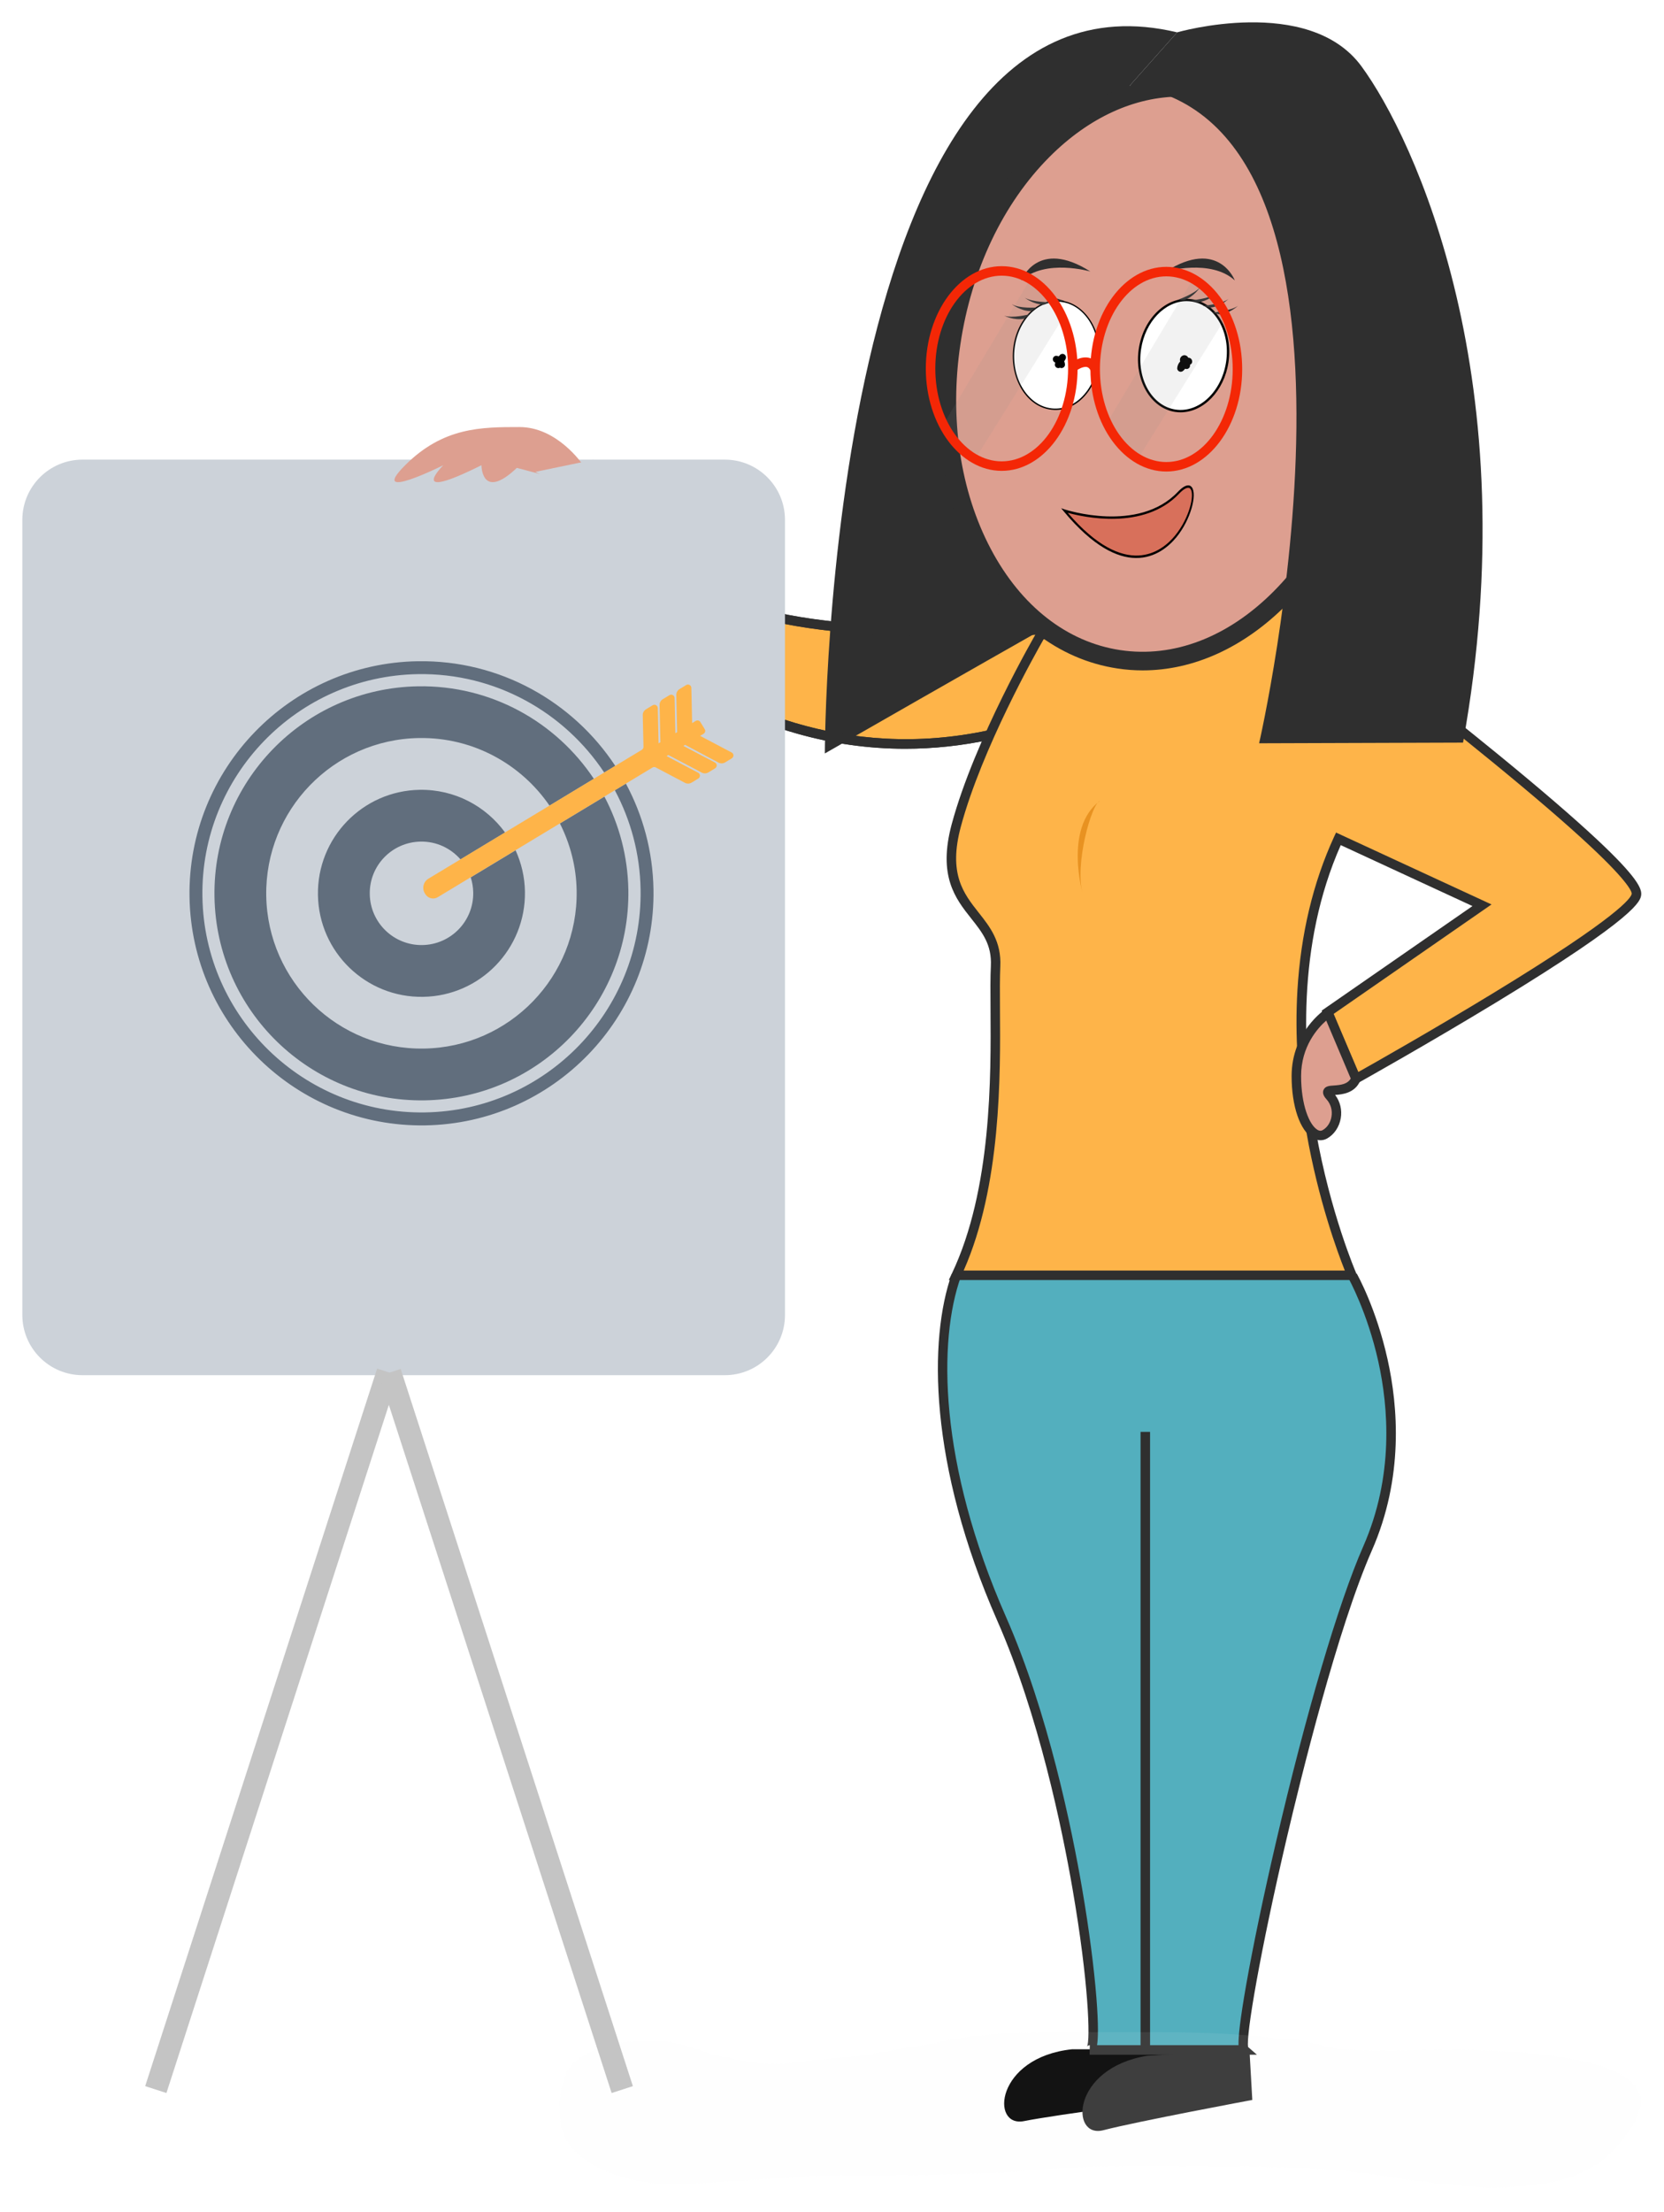 <svg width="298" height="396" viewBox="0 0 298 396" fill="none" xmlns="http://www.w3.org/2000/svg">
<g filter="url(#filter0_d_9_147)">
<g clip-path="url(#clip0_9_147)">
<path d="M210.32 362.85V371.83C210.32 371.83 189.45 374.5 183.39 375.71C177.33 376.92 178.27 364.31 191.99 362.85H210.32Z" fill="black"/>
<path d="M242.23 224.42C242.23 224.42 255.79 248.41 244.9 273.19C234.69 296.42 220.85 361.26 222.82 362.97H195.16C197.59 363.07 192.86 316.42 179.39 285.81C166.87 257.36 167.38 235.22 171.26 224.3" fill="#53AFBE"/>
<path d="M187.03 108.56C187.03 108.56 146.63 111.59 129.16 103.34C111.69 95.09 102.23 80.05 102.23 80.05L94.47 91.45C94.47 91.45 126.59 138.44 177.26 127.56" fill="#FEB449"/>
<path d="M186.3 109.77C186.3 109.77 175.38 128.45 171.26 143.74C167.14 159.03 178.78 159.03 178.3 168.98C177.82 178.93 180.24 205.38 171.26 224.3H242.11C242.11 224.3 223.43 181.59 239.68 146.17L265.4 158.06L237.74 177.23L242.84 189.12C242.84 189.12 292.34 161.46 293.07 156.12C293.8 150.78 242.11 111.47 242.11 111.47L229.98 94.48L186.3 109.77Z" fill="#FEB449"/>
<path d="M242.11 225.15H169.91L170.49 223.94C177.61 208.93 177.47 188.72 177.39 176.64C177.37 173.58 177.35 170.93 177.45 168.94C177.64 165.1 175.92 162.93 173.92 160.41C171.11 156.86 167.93 152.84 170.44 143.53C174.55 128.31 185.46 109.54 185.57 109.35L185.73 109.08L230.3 93.48L242.73 110.88C243.98 111.83 256.31 121.25 268.4 131.14C275.86 137.24 281.78 142.34 285.99 146.27C293.24 153.05 294.06 155.11 293.91 156.23C293.77 157.25 293.4 159.97 268.12 175.34C255.78 182.84 243.38 189.78 243.25 189.85L242.43 190.31L236.69 176.92L263.7 158.2L240.11 147.29C232.19 165.17 233.29 184.87 235.63 198.32C238.22 213.16 242.84 223.84 242.89 223.95L243.41 225.14H242.11V225.15ZM172.58 223.45H240.84C239.56 220.24 236.08 210.83 233.96 198.66C232.42 189.83 231.88 181.28 232.35 173.27C232.95 163.23 235.15 153.99 238.91 145.81L239.27 145.04L267.11 157.91L238.8 177.53L243.25 187.91C246.22 186.24 256.76 180.27 267.24 173.89C290.05 160.01 292.13 156.69 292.22 156C292.24 155.75 291.96 154.17 284.7 147.39C280.5 143.47 274.62 138.42 267.21 132.36C254.58 122.03 241.72 112.25 241.59 112.15L241.49 112.07L229.66 95.5L186.88 110.47C185.54 112.81 175.86 129.95 172.08 143.96C169.79 152.45 172.57 155.95 175.25 159.35C177.27 161.9 179.36 164.54 179.14 169.02C179.05 170.96 179.06 173.59 179.08 176.63C179.17 188.53 179.3 208.24 172.58 223.45Z" fill="#2F2F2F"/>
<path d="M147.72 130.88C147.72 130.88 147.72 -13.25 210.81 1.79L202.34 11.31C202.34 11.31 173.39 44.87 169.78 62.52C166.17 80.17 185.58 109.28 185.58 109.28C185.58 109.28 174.41 115.59 147.72 130.88Z" fill="#2F2F2F"/>
<path d="M245.675 68.615C249.894 40.425 236.452 15.05 215.652 11.937C194.853 8.824 174.571 29.154 170.353 57.343C166.134 85.533 179.576 110.909 200.376 114.022C221.175 117.134 241.457 96.805 245.675 68.615Z" fill="#DD9F90"/>
<path d="M204.64 116.01C203.14 116.01 201.63 115.9 200.13 115.67C189.53 114.08 180.43 107.05 174.51 95.87C168.67 84.85 166.61 71.08 168.7 57.1C170.79 43.12 176.79 30.56 185.6 21.73C194.54 12.77 205.3 8.71 215.89 10.3C226.49 11.89 235.59 18.92 241.51 30.1C247.35 41.12 249.41 54.89 247.32 68.87C245.23 82.85 239.23 95.41 230.42 104.24C222.76 111.93 213.74 116.01 204.64 116.01ZM211.41 13.29C203.19 13.29 195 17.03 187.96 24.08C179.65 32.41 173.98 44.31 172 57.59C170.01 70.87 171.95 83.91 177.46 94.31C182.88 104.54 191.11 110.95 200.63 112.38C210.16 113.81 219.9 110.08 228.07 101.89C236.38 93.56 242.05 81.66 244.03 68.38L245.68 68.63L244.03 68.38C246.02 55.1 244.08 42.06 238.57 31.66C233.15 21.43 224.92 15.02 215.4 13.59C214.08 13.39 212.75 13.29 211.41 13.29Z" fill="#2F2F2F"/>
<path d="M219.8 60.826C220.616 55.369 217.776 50.422 213.455 49.775C209.135 49.129 204.97 53.028 204.154 58.485C203.337 63.941 206.178 68.889 210.498 69.535C214.819 70.182 218.983 66.283 219.8 60.826Z" fill="white"/>
<path d="M211.43 69.81C211.11 69.81 210.79 69.79 210.46 69.74C206.03 69.08 203.11 64.01 203.94 58.45C204.77 52.89 209.05 48.91 213.48 49.57C217.91 50.23 220.83 55.3 220 60.86C219.23 66.01 215.5 69.81 211.43 69.81ZM212.51 49.91C208.65 49.91 205.09 53.56 204.35 58.51C203.55 63.84 206.32 68.69 210.52 69.32C214.72 69.95 218.78 66.12 219.58 60.79C220.38 55.46 217.61 50.61 213.41 49.98C213.12 49.94 212.81 49.91 212.51 49.91Z" fill="black"/>
<path d="M196.833 59.919C197.067 54.573 193.826 50.089 189.594 49.904C185.362 49.719 181.742 53.903 181.508 59.249C181.274 64.595 184.515 69.079 188.747 69.264C192.979 69.45 196.599 65.266 196.833 59.919Z" fill="white"/>
<path d="M189.02 69.39C188.93 69.39 188.84 69.39 188.74 69.38C186.65 69.29 184.74 68.18 183.35 66.26C181.97 64.35 181.27 61.85 181.38 59.24C181.49 56.63 182.41 54.2 183.95 52.42C185.5 50.63 187.51 49.69 189.59 49.78C193.88 49.97 197.19 54.52 196.95 59.93C196.84 62.54 195.92 64.97 194.38 66.75C192.91 68.46 191.01 69.39 189.02 69.39ZM189.33 50.01C187.42 50.01 185.59 50.91 184.15 52.57C182.64 54.32 181.75 56.69 181.63 59.25C181.52 61.81 182.2 64.25 183.55 66.12C184.9 67.98 186.74 69.06 188.75 69.14C190.76 69.23 192.7 68.32 194.2 66.58C195.71 64.83 196.6 62.46 196.72 59.9L196.84 59.91L196.72 59.9C196.95 54.63 193.75 50.19 189.59 50.01C189.5 50.01 189.42 50.01 189.33 50.01Z" fill="black"/>
<path d="M213.04 60.07C212.89 60.02 212.71 60.01 212.55 60.02C212.45 60.03 212.34 60.04 212.24 60.03C212.3 60.04 212.35 60.04 212.41 60.05C212.36 60.04 212.32 60.03 212.28 60.02C212.33 60.04 212.38 60.06 212.43 60.08C212.4 60.07 212.36 60.05 212.33 60.03C212.37 60.06 212.41 60.1 212.46 60.13C212.44 60.12 212.43 60.1 212.41 60.08C212.44 60.12 212.48 60.16 212.51 60.21C212.5 60.19 212.49 60.18 212.48 60.15C212.5 60.2 212.52 60.25 212.54 60.3C212.54 60.29 212.53 60.28 212.53 60.26C212.54 60.32 212.54 60.37 212.55 60.43C212.55 60.41 212.55 60.39 212.55 60.37C212.54 60.43 212.54 60.48 212.53 60.54C212.53 60.52 212.54 60.5 212.54 60.48C212.52 60.53 212.5 60.58 212.48 60.63C212.49 60.61 212.5 60.58 212.52 60.56C212.49 60.6 212.45 60.64 212.42 60.69C212.43 60.68 212.45 60.66 212.46 60.65C212.42 60.68 212.38 60.72 212.33 60.75C212.34 60.74 212.35 60.74 212.36 60.73C212.31 60.75 212.26 60.77 212.21 60.79C212.22 60.79 212.23 60.78 212.24 60.78C212.18 60.79 212.13 60.79 212.07 60.8C212.08 60.8 212.09 60.8 212.1 60.8C212.04 60.79 211.99 60.79 211.93 60.78C211.94 60.78 211.95 60.78 211.96 60.79C211.91 60.77 211.86 60.75 211.81 60.73C211.82 60.73 211.82 60.74 211.83 60.74C211.73 60.56 211.62 60.38 211.52 60.2C211.53 60.33 211.52 60.47 211.51 60.6C211.52 60.54 211.52 60.49 211.53 60.43C211.5 60.62 211.46 60.79 211.39 60.97C211.41 60.92 211.43 60.87 211.45 60.82C211.38 60.99 211.28 61.15 211.17 61.3C211.2 61.26 211.24 61.22 211.27 61.17C211.18 61.28 211.08 61.38 210.98 61.47C211.34 61.62 211.69 61.76 212.05 61.91C212.05 61.88 212.05 61.86 212.06 61.83C212.05 61.89 212.05 61.94 212.04 62C212.06 61.89 212.09 61.78 212.13 61.68C212.11 61.73 212.09 61.78 212.07 61.83C212.11 61.73 212.16 61.65 212.23 61.56C212.2 61.6 212.16 61.64 212.13 61.69C212.19 61.61 212.27 61.54 212.35 61.47C212.31 61.5 212.27 61.54 212.22 61.57C212.25 61.54 212.29 61.52 212.33 61.5C212.05 61.43 211.76 61.35 211.48 61.28C211.63 61.57 211.9 61.83 212.19 61.98C212.34 62.05 212.5 62.09 212.67 62.04C212.81 62 212.97 61.89 213.04 61.75C213.19 61.47 213.13 61.05 212.82 60.9C212.75 60.86 212.68 60.82 212.62 60.77C212.66 60.8 212.7 60.84 212.75 60.87C212.68 60.81 212.62 60.75 212.56 60.68C212.59 60.72 212.63 60.76 212.66 60.81C212.62 60.76 212.59 60.71 212.56 60.65C212.41 60.36 211.98 60.25 211.71 60.43C211.18 60.76 210.87 61.31 210.82 61.93C210.81 62.03 210.85 62.16 210.91 62.25C210.98 62.37 211.08 62.45 211.21 62.51C211.45 62.61 211.7 62.55 211.89 62.38C212.35 61.99 212.68 61.39 212.77 60.8C212.8 60.62 212.82 60.44 212.81 60.26C212.8 60.14 212.79 60.01 212.72 59.91C212.65 59.78 212.53 59.7 212.4 59.65C212.24 59.58 212.07 59.57 211.9 59.62C211.63 59.7 211.41 59.93 211.34 60.2C211.26 60.49 211.34 60.8 211.55 61.01C211.74 61.21 212.01 61.29 212.28 61.31C212.44 61.32 212.61 61.28 212.77 61.3C212.71 61.29 212.66 61.29 212.6 61.28C212.64 61.29 212.68 61.29 212.72 61.31C213.03 61.41 213.42 61.19 213.49 60.87C213.55 60.49 213.37 60.18 213.04 60.07Z" fill="black"/>
<path d="M189.16 60.95C189.17 60.95 189.17 60.95 189.18 60.95C189.12 60.94 189.07 60.94 189.01 60.93C189.09 60.94 189.18 60.96 189.26 61C189.21 60.98 189.16 60.96 189.11 60.94C189.2 60.98 189.28 61.03 189.36 61.09C189.32 61.06 189.28 61.02 189.23 60.99C189.3 61.05 189.37 61.11 189.42 61.18C189.39 61.14 189.35 61.1 189.32 61.05C189.38 61.13 189.43 61.21 189.47 61.3C189.45 61.25 189.43 61.2 189.41 61.15C189.44 61.23 189.46 61.31 189.48 61.4C189.47 61.34 189.47 61.29 189.46 61.23C189.46 61.25 189.46 61.27 189.47 61.28C189.86 61.17 190.25 61.07 190.63 60.96C190.61 60.93 190.6 60.89 190.58 60.86C190.6 60.91 190.62 60.96 190.64 61.01C190.61 60.92 190.58 60.84 190.57 60.74C190.58 60.8 190.58 60.85 190.59 60.91C190.58 60.81 190.58 60.71 190.59 60.61C190.58 60.67 190.58 60.72 190.57 60.78C190.58 60.68 190.61 60.57 190.65 60.48C190.63 60.53 190.61 60.58 190.59 60.63C190.62 60.55 190.67 60.48 190.72 60.41C190.69 60.45 190.65 60.49 190.62 60.54C190.65 60.5 190.68 60.46 190.72 60.43C190.39 60.18 190.07 59.93 189.74 59.67C189.49 60.1 189.24 60.53 188.99 60.96C188.91 61.1 188.88 61.28 188.93 61.44C188.97 61.58 189.08 61.74 189.22 61.81C189.36 61.89 189.54 61.92 189.7 61.87C189.85 61.82 189.99 61.73 190.07 61.58C190.32 61.15 190.57 60.72 190.82 60.29C190.98 60.02 190.9 59.67 190.66 59.48C190.42 59.29 190.06 59.31 189.84 59.53C189.3 60.06 189.19 60.92 189.55 61.58C189.61 61.7 189.73 61.78 189.85 61.84C189.97 61.89 190.12 61.91 190.26 61.87C190.36 61.84 190.46 61.78 190.54 61.71C190.65 61.61 190.74 61.41 190.72 61.27C190.71 61.15 190.7 61.04 190.67 60.92C190.64 60.82 190.6 60.71 190.55 60.62C190.48 60.46 190.36 60.31 190.24 60.19C190.12 60.07 189.98 59.95 189.82 59.88C189.72 59.83 189.62 59.78 189.51 59.75C189.4 59.72 189.28 59.7 189.17 59.69C189.02 59.67 188.83 59.77 188.73 59.87C188.62 59.98 188.54 60.16 188.55 60.31C188.56 60.47 188.61 60.64 188.73 60.75C188.77 60.78 188.81 60.82 188.86 60.85C188.94 60.92 189.05 60.95 189.16 60.95Z" fill="black"/>
<path d="M190.64 87.41C190.64 87.41 203.82 91.83 211.03 84.24C218.24 76.65 210.04 110.69 190.64 87.41Z" fill="#D8705B"/>
<path d="M203.4 95.89C200.08 95.85 195.77 93.86 190.52 87.56L190.04 86.98L190.68 87.2C190.81 87.24 203.86 91.51 210.92 84.07C212.47 82.44 213.18 82.85 213.46 83.25C214.39 84.55 213.27 89 210.68 92.17C209.42 93.71 206.98 95.93 203.4 95.89ZM191.22 87.8C201.64 99.93 208.13 94.71 210.45 91.86C213.02 88.72 213.96 84.58 213.21 83.54C212.87 83.06 212.11 83.37 211.14 84.4C204.84 91.03 193.93 88.55 191.22 87.8Z" fill="black"/>
<path d="M208.78 44.6C208.78 44.6 216.82 42.26 221.14 46.2C221.14 46.2 218.26 38.58 208.78 44.6Z" fill="#2F2F2F"/>
<path d="M195.26 44.6C195.26 44.6 187.22 42.26 182.9 46.2C182.9 46.2 185.78 38.58 195.26 44.6Z" fill="#2F2F2F"/>
<path d="M190.62 49.85C190.62 49.85 187.38 49.03 186.31 47.9C186.31 47.9 187.54 49.51 189.35 49.96L190.62 49.85Z" fill="#2F2F2F"/>
<path d="M188.18 50.12C188.18 50.12 184.84 50.12 183.52 49.29C183.52 49.29 185.11 50.55 186.97 50.54L188.18 50.12Z" fill="#2F2F2F"/>
<path d="M185.58 51.05C185.58 51.05 182.51 51.27 181.2 50.45C181.2 50.45 182.79 51.71 184.65 51.7L185.58 51.05Z" fill="#2F2F2F"/>
<path d="M184.36 52.26C184.36 52.26 181.26 53.06 179.81 52.5C179.81 52.5 181.62 53.43 183.44 53.05L184.36 52.26Z" fill="#2F2F2F"/>
<path d="M210.81 1.79C210.81 1.79 234.35 -5 243.81 7.86C253.27 20.72 273.66 64.4 262.01 128.94L225.49 129.06C225.49 129.06 251.01 18.04 202.34 11.31L210.81 1.79Z" fill="#2F2F2F"/>
<path d="M210.81 49.72C210.81 49.72 213.96 48.62 214.93 47.41C214.93 47.41 213.84 49.12 212.08 49.72H210.81Z" fill="#2F2F2F"/>
<path d="M213.26 49.78C213.26 49.78 216.59 49.49 217.83 48.56C217.83 48.56 216.35 49.95 214.5 50.1L213.26 49.78Z" fill="#2F2F2F"/>
<path d="M215.44 50.75C215.44 50.75 218.77 50.46 220.01 49.53C220.01 49.53 218.53 50.92 216.68 51.07L215.44 50.75Z" fill="#2F2F2F"/>
<path d="M217.14 51.96C217.14 51.96 220.47 51.67 221.71 50.74C221.71 50.74 220.23 52.13 218.38 52.28L217.14 51.96Z" fill="#2F2F2F"/>
<path d="M162.11 130.04C155.58 130.04 149.09 129.13 142.71 127.32C133.65 124.75 124.78 120.36 116.36 114.27C102.04 103.92 93.84 92.05 93.76 91.93L93.43 91.45L102.25 78.5L102.94 79.6C103.03 79.75 112.49 94.54 129.52 102.58C146.59 110.64 186.69 107.87 187.09 107.84L187.21 109.53C185.55 109.65 146.27 112.36 128.79 104.11C113.99 97.12 104.76 85.16 102.22 81.56L95.49 91.44C97.15 93.72 104.9 103.91 117.39 112.93C130.35 122.29 151.22 132.28 177.06 126.73L177.42 128.39C172.31 129.49 167.19 130.04 162.11 130.04Z" fill="#2F2F2F"/>
<path d="M162.11 130.04C155.58 130.04 149.09 129.13 142.71 127.32C133.65 124.75 124.78 120.36 116.36 114.27C102.04 103.92 93.84 92.05 93.76 91.93L93.43 91.45L102.25 78.5L102.94 79.6C103.03 79.75 112.49 94.54 129.52 102.58C146.58 110.64 183.91 107.59 184.29 107.55L184.43 109.24C182.88 109.37 146.27 112.36 128.79 104.11C113.99 97.12 104.76 85.16 102.22 81.56L95.49 91.44C97.15 93.72 104.9 103.91 117.39 112.93C130.35 122.29 151.22 132.28 177.06 126.73L177.42 128.39C172.31 129.49 167.19 130.04 162.11 130.04Z" fill="#2F2F2F"/>
<path d="M237.87 177.35C237.87 177.35 232.17 181.11 232.17 188.63C232.17 196.15 235.08 200.28 237.27 199.06C239.45 197.85 240.18 194.45 238.24 192.27C236.3 190.09 241.39 192.51 242.85 189.12L237.87 177.35Z" fill="#DD9F90"/>
<path d="M236.48 200.12C236.02 200.12 235.55 199.99 235.09 199.72C232.8 198.37 231.31 194.02 231.31 188.63C231.31 180.74 237.15 176.8 237.39 176.64L238.24 176.08L243.75 189.12L243.61 189.45C242.64 191.71 240.39 191.92 239.1 192.01C240 193.19 240.37 194.69 240.11 196.19C239.84 197.75 238.93 199.1 237.66 199.81C237.29 200.02 236.89 200.12 236.48 200.12ZM237.51 178.7C236.01 180.01 233.01 183.3 233.01 188.63C233.01 193.82 234.49 197.4 235.95 198.26C236.39 198.52 236.67 198.42 236.85 198.32C237.68 197.86 238.28 196.96 238.45 195.9C238.64 194.78 238.33 193.66 237.59 192.83C237.31 192.51 236.72 191.85 237.02 191.13C237.31 190.42 238.08 190.37 238.89 190.32C240.18 190.23 241.3 190.08 241.9 189.08L237.51 178.7Z" fill="#2F2F2F"/>
<path d="M195.17 363.82C195.16 363.82 195.14 363.82 195.13 363.82L195.17 362.12C194.9 362.12 194.72 362.29 194.67 362.37C195.29 361.22 194.96 350.83 192.09 334.22C190.24 323.51 186.04 303.03 178.61 286.16C166.28 258.13 166.31 235.68 170.46 224.02L172.06 224.59C168.02 235.94 168.03 257.9 180.17 285.47C187.72 302.62 191.96 323.39 193.82 334.25C195.03 341.31 195.93 348.23 196.36 353.73C196.74 358.61 196.65 360.95 196.47 362.12H221.8C221.76 360.68 222.05 357.72 223.17 351.34C224.39 344.42 226.27 335.4 228.47 325.96C233.87 302.73 239.72 282.88 244.13 272.85C249.66 260.28 248.65 247.91 246.84 239.75C244.87 230.87 241.53 224.9 241.5 224.84L242.98 224C243.12 224.25 246.46 230.21 248.49 239.33C250.37 247.75 251.41 260.52 245.69 273.54C239.52 287.57 232.94 314.35 230.4 325.21C225.72 345.19 223.1 360.41 223.52 362.45L225.1 363.83H195.2C195.18 363.82 195.17 363.82 195.17 363.82Z" fill="#2F2F2F"/>
<path d="M205.96 252.33H204.26V362.98H205.96V252.33Z" fill="#2F2F2F"/>
<path d="M196.98 139.37C195.55 139.73 192.33 150.82 193.95 156.23C193.95 156.24 190.43 144.23 196.98 139.37Z" fill="#E89221"/>
<path d="M223.76 362.96L224.27 371.92C224.27 371.92 203.59 375.78 197.6 377.34C191.61 378.9 191.84 366.25 205.45 364.01L223.76 362.96Z" fill="#2F2F2F"/>
<g opacity="0.33">
<path opacity="0.33" d="M213.49 46.2L198.23 71.71C198.23 71.71 201.52 77.17 203.8 78.12L219.61 52.7C219.62 52.71 217.02 47.06 213.49 46.2Z" fill="#8B8B8B"/>
</g>
<g opacity="0.33">
<path opacity="0.33" d="M184.37 46.2L169.11 71.71C169.11 71.71 172.4 77.17 174.68 78.12L190.49 52.7C190.5 52.71 187.9 47.06 184.37 46.2Z" fill="#8B8B8B"/>
</g>
<path d="M179.39 80.29C171.9 80.29 165.8 72.07 165.8 61.97C165.8 51.87 171.9 43.65 179.39 43.65C186.88 43.65 192.98 51.87 192.98 61.97C192.98 72.07 186.88 80.29 179.39 80.29ZM179.39 45.35C172.83 45.35 167.5 52.81 167.5 61.97C167.5 71.13 172.83 78.59 179.39 78.59C185.95 78.59 191.28 71.13 191.28 61.97C191.28 52.81 185.94 45.35 179.39 45.35Z" fill="#F42706"/>
<path d="M208.87 80.41C201.38 80.41 195.28 72.19 195.28 62.09C195.28 51.99 201.38 43.77 208.87 43.77C216.36 43.77 222.46 51.99 222.46 62.09C222.46 72.19 216.36 80.41 208.87 80.41ZM208.87 45.47C202.31 45.47 196.98 52.93 196.98 62.09C196.98 71.25 202.31 78.71 208.87 78.71C215.43 78.71 220.76 71.25 220.76 62.09C220.76 52.93 215.43 45.47 208.87 45.47Z" fill="#F42706"/>
<path d="M192.55 62.5L191.46 61.19C191.65 61.03 193.35 59.67 195.01 60.05C195.59 60.18 196.38 60.58 196.91 61.73L195.36 62.43C195.07 61.8 194.74 61.72 194.63 61.7C193.91 61.55 192.86 62.24 192.55 62.5Z" fill="#F42706"/>
<path d="M129.8 242.18H14.78C8.83 242.18 4 237.36 4 231.4V89.06C4 83.11 8.83 78.28 14.78 78.28H129.8C135.75 78.28 140.58 83.11 140.58 89.06V231.4C140.58 237.36 135.76 242.18 129.8 242.18Z" fill="#CCD2D9"/>
<path d="M74.85 116.68C88.73 116.46 101.06 123.51 108.21 134.3L110.19 133.11C102.63 121.64 89.55 114.14 74.82 114.37C51.91 114.74 33.58 133.67 33.94 156.58C34.31 179.49 53.24 197.82 76.15 197.46C99.06 197.09 117.4 178.16 117.03 155.25C116.92 148.39 115.13 141.94 112.09 136.28L110.11 137.47C112.95 142.79 114.62 148.84 114.72 155.28C115.07 176.92 97.74 194.8 76.11 195.14C54.48 195.49 36.59 178.17 36.25 156.53C35.9 134.91 53.22 117.03 74.85 116.68Z" fill="#616E7D"/>
<path d="M75.03 128.12C84.71 127.96 93.31 132.79 98.41 140.22L106.35 135.42C99.59 125.27 87.98 118.65 74.88 118.86C54.41 119.19 38.08 136.05 38.41 156.51C38.74 176.98 55.6 193.31 76.06 192.98C96.53 192.65 112.85 175.79 112.53 155.33C112.43 149.28 110.88 143.6 108.24 138.6L100.27 143.41C102.11 147.05 103.2 151.13 103.27 155.47C103.52 170.82 91.27 183.47 75.92 183.71C60.57 183.96 47.93 171.71 47.68 156.36C47.44 141.01 59.68 128.37 75.03 128.12Z" fill="#616E7D"/>
<path d="M75.33 146.66C78.18 146.61 80.74 147.86 82.47 149.85L90.45 145.03C87.02 140.32 81.44 137.29 75.17 137.39C64.94 137.55 56.77 145.98 56.94 156.22C57.1 166.45 65.54 174.62 75.77 174.45C86.01 174.29 94.17 165.86 94.01 155.62C93.97 152.97 93.36 150.47 92.33 148.21L84.3 153.06C84.58 153.91 84.73 154.82 84.75 155.77C84.83 160.89 80.75 165.1 75.63 165.18C70.52 165.26 66.3 161.18 66.22 156.06C66.13 150.95 70.21 146.74 75.33 146.66Z" fill="#616E7D"/>
<path d="M128.67 132.52C129.04 132.71 129.49 132.7 129.84 132.49L131.06 131.75C131.24 131.64 131.35 131.44 131.35 131.22C131.35 131 131.22 130.81 131.03 130.71L125.38 127.73L126.01 127.35C126.14 127.27 126.24 127.13 126.28 126.98C126.32 126.83 126.29 126.66 126.21 126.53L125.42 125.25C125.25 124.97 124.88 124.89 124.6 125.05L123.95 125.45L123.81 119.13C123.8 118.92 123.69 118.72 123.5 118.62C123.31 118.52 123.09 118.52 122.9 118.63L121.69 119.36C121.33 119.58 121.11 119.98 121.12 120.4L121.27 127.06L120.95 127.26L120.81 120.94C120.81 120.73 120.69 120.53 120.5 120.43C120.32 120.33 120.09 120.33 119.9 120.44L118.69 121.17C118.32 121.39 118.11 121.79 118.12 122.21L118.27 128.87L117.94 129.07L117.8 122.75C117.8 122.54 117.68 122.34 117.49 122.24C117.31 122.14 117.08 122.14 116.89 122.25L115.68 122.98C115.32 123.2 115.1 123.6 115.11 124.02L115.24 129.7C115.24 129.91 115.13 130.11 114.96 130.22L110.2 133.09L108.22 134.28L106.37 135.4L98.43 140.2L90.47 145L82.49 149.82L76.72 153.3C75.8 153.86 75.53 155.07 76.11 155.97L76.2 156.11C76.68 156.84 77.66 157.07 78.4 156.61L84.31 153.04L92.34 148.19L100.29 143.39L108.26 138.58L110.12 137.46L112.1 136.27L116.85 133.4C117.03 133.29 117.25 133.29 117.43 133.38L122.67 136.14C123.04 136.33 123.48 136.32 123.84 136.11L125.06 135.37C125.24 135.26 125.35 135.06 125.35 134.84C125.34 134.62 125.22 134.43 125.03 134.33L119.38 131.35L119.69 131.16L125.68 134.31C126.05 134.51 126.49 134.49 126.85 134.28L128.07 133.54C128.25 133.43 128.36 133.23 128.36 133.01C128.35 132.8 128.23 132.6 128.04 132.5L122.39 129.53L122.7 129.34L128.67 132.52Z" fill="#FEB449"/>
<path d="M104.78 82.99L104.43 79.26C104.43 79.26 104.44 79.27 104.42 79.25C104.41 79.24 104.4 79.22 104.38 79.2C104.4 79.22 104.41 79.24 104.42 79.25C104.24 78.99 99.75 72.45 93.05 72.45C86.22 72.45 79.39 72.45 72.56 79.28C65.73 86.11 79.39 79.28 79.39 79.28C79.39 79.28 72.56 86.11 86.22 79.28C86.22 79.28 86.22 85.77 92.56 79.76L104.78 82.99ZM104.35 79.16C104.34 79.15 104.33 79.13 104.32 79.12C104.33 79.13 104.34 79.15 104.35 79.16ZM103.97 78.7C103.96 78.69 103.95 78.68 103.95 78.67C103.96 78.68 103.97 78.69 103.97 78.7ZM103.81 78.52C103.8 78.51 103.78 78.49 103.77 78.48C103.78 78.49 103.8 78.51 103.81 78.52ZM103.63 78.33C103.61 78.31 103.6 78.3 103.58 78.28C103.59 78.3 103.61 78.31 103.63 78.33ZM102.67 77.5C102.64 77.48 102.6 77.45 102.57 77.43C102.6 77.46 102.63 77.48 102.67 77.5ZM103.42 78.13C103.4 78.11 103.38 78.09 103.36 78.07C103.38 78.09 103.4 78.11 103.42 78.13ZM103.19 77.92C103.17 77.9 103.14 77.88 103.11 77.86C103.14 77.88 103.17 77.9 103.19 77.92ZM102.94 77.71C102.91 77.69 102.88 77.66 102.85 77.64C102.88 77.67 102.91 77.69 102.94 77.71ZM99.32 76.26C99.25 76.26 99.19 76.25 99.12 76.25C99.19 76.25 99.25 76.25 99.32 76.26ZM102.37 77.3C102.33 77.28 102.29 77.25 102.26 77.23C102.3 77.25 102.34 77.28 102.37 77.3ZM102.06 77.1C102.02 77.08 101.98 77.05 101.94 77.03C101.98 77.06 102.02 77.08 102.06 77.1ZM101.73 76.92C101.69 76.9 101.64 76.87 101.59 76.85C101.64 76.88 101.68 76.9 101.73 76.92ZM101.37 76.75C101.32 76.73 101.27 76.71 101.22 76.69C101.27 76.71 101.32 76.73 101.37 76.75ZM101 76.6C100.95 76.58 100.9 76.56 100.84 76.55C100.89 76.56 100.95 76.58 101 76.6ZM100.6 76.47C100.55 76.45 100.49 76.44 100.43 76.42C100.49 76.44 100.55 76.46 100.6 76.47ZM100.19 76.37C100.13 76.36 100.07 76.35 100.01 76.34C100.08 76.35 100.14 76.36 100.19 76.37ZM99.76 76.3C99.7 76.29 99.64 76.28 99.57 76.28C99.64 76.28 99.7 76.29 99.76 76.3ZM98.85 76.25C98.78 76.25 98.71 76.25 98.64 76.26C98.72 76.26 98.79 76.26 98.85 76.25ZM98.37 76.29C98.3 76.3 98.23 76.31 98.16 76.32C98.23 76.31 98.3 76.3 98.37 76.29ZM97.87 76.37C97.8 76.39 97.72 76.4 97.65 76.42C97.73 76.4 97.8 76.39 97.87 76.37ZM97.36 76.5C97.28 76.52 97.21 76.54 97.13 76.57C97.21 76.54 97.28 76.52 97.36 76.5ZM96.83 76.68C96.75 76.71 96.67 76.74 96.59 76.77C96.67 76.74 96.75 76.71 96.83 76.68ZM96.28 76.91C96.2 76.95 96.12 76.98 96.04 77.03C96.12 76.99 96.2 76.95 96.28 76.91ZM95.71 77.21C95.63 77.26 95.55 77.3 95.47 77.35C95.55 77.3 95.63 77.25 95.71 77.21ZM95.13 77.57C95.05 77.62 94.97 77.67 94.89 77.73C94.97 77.67 95.05 77.62 95.13 77.57ZM94.52 78C94.44 78.06 94.36 78.11 94.29 78.18C94.37 78.11 94.45 78.06 94.52 78ZM93.88 78.52C93.81 78.58 93.74 78.63 93.67 78.7C93.75 78.63 93.82 78.58 93.88 78.52Z" fill="#DD9F90"/>
<path d="M95.88 80.47L106.29 78.31L113.12 89.47L95.88 80.47Z" fill="#CCD2D9"/>
<g opacity="0.28">
<path opacity="0.28" d="M189.04 359.77C183.37 359.79 177.69 359.97 172.03 360.8C169.89 361.11 167.8 361.8 165.66 362.07C161.39 362.62 157.19 363.65 152.9 364.13C149.45 364.51 145.98 364.74 142.53 365.22C139.3 365.67 135.73 365.57 132.52 364.82C130.15 364.26 127.76 363.95 125.43 363.06C122.82 362.06 119.99 361.35 117.27 361.37C113.39 361.41 109.62 361.41 105.91 363.18C104.61 363.8 103.01 364.82 102.02 366.12C99.76 369.1 99.45 376.52 101.71 379.61C105.52 384.81 113.64 386.85 118.98 386.94C124.83 387.05 130.51 386.48 136.36 386.14C141.8 385.83 147.23 385.39 152.68 385.4C163.81 385.43 174.95 385.4 186.06 384.42C196.5 383.5 206.97 383.82 217.43 383.82C228.16 383.82 238.82 383.93 249.47 385.8C254.11 386.61 258.84 386.9 263.5 387.47C267.68 387.98 271.69 387.46 275.85 386.99C279.34 386.59 282.81 385.42 285.99 383.43C288.5 381.86 292.98 376.96 293.75 373.2C295.91 362.66 263.31 362.92 258.3 362.94C252.7 362.97 247.06 363.21 241.46 362.93C239.11 362.81 236.79 362.21 234.49 361.55C232.2 360.89 229.9 361.06 227.58 360.78C217.9 359.63 208.21 359.79 198.5 359.79C195.36 359.79 192.2 359.75 189.04 359.77Z" fill="#F1F2F2"/>
</g>
<rect x="67.535" y="241" width="4" height="135" transform="rotate(17.919 67.535 241)" fill="#C4C4C4"/>
<rect width="4" height="135" transform="matrix(0.951 -0.308 -0.308 -0.951 109.535 370.682)" fill="#C4C4C4"/>
</g>
</g>
<defs>
<filter id="filter0_d_9_147" x="0" y="0" width="297.92" height="395.68" filterUnits="userSpaceOnUse" color-interpolation-filters="sRGB">
<feFlood flood-opacity="0" result="BackgroundImageFix"/>
<feColorMatrix in="SourceAlpha" type="matrix" values="0 0 0 0 0 0 0 0 0 0 0 0 0 0 0 0 0 0 127 0" result="hardAlpha"/>
<feOffset dy="4"/>
<feGaussianBlur stdDeviation="2"/>
<feComposite in2="hardAlpha" operator="out"/>
<feColorMatrix type="matrix" values="0 0 0 0 0 0 0 0 0 0 0 0 0 0 0 0 0 0 0.25 0"/>
<feBlend mode="normal" in2="BackgroundImageFix" result="effect1_dropShadow_9_147"/>
<feBlend mode="normal" in="SourceGraphic" in2="effect1_dropShadow_9_147" result="shape"/>
</filter>
<clipPath id="clip0_9_147">
<rect width="289.92" height="387.68" fill="white" transform="translate(4)"/>
</clipPath>
</defs>
</svg>
